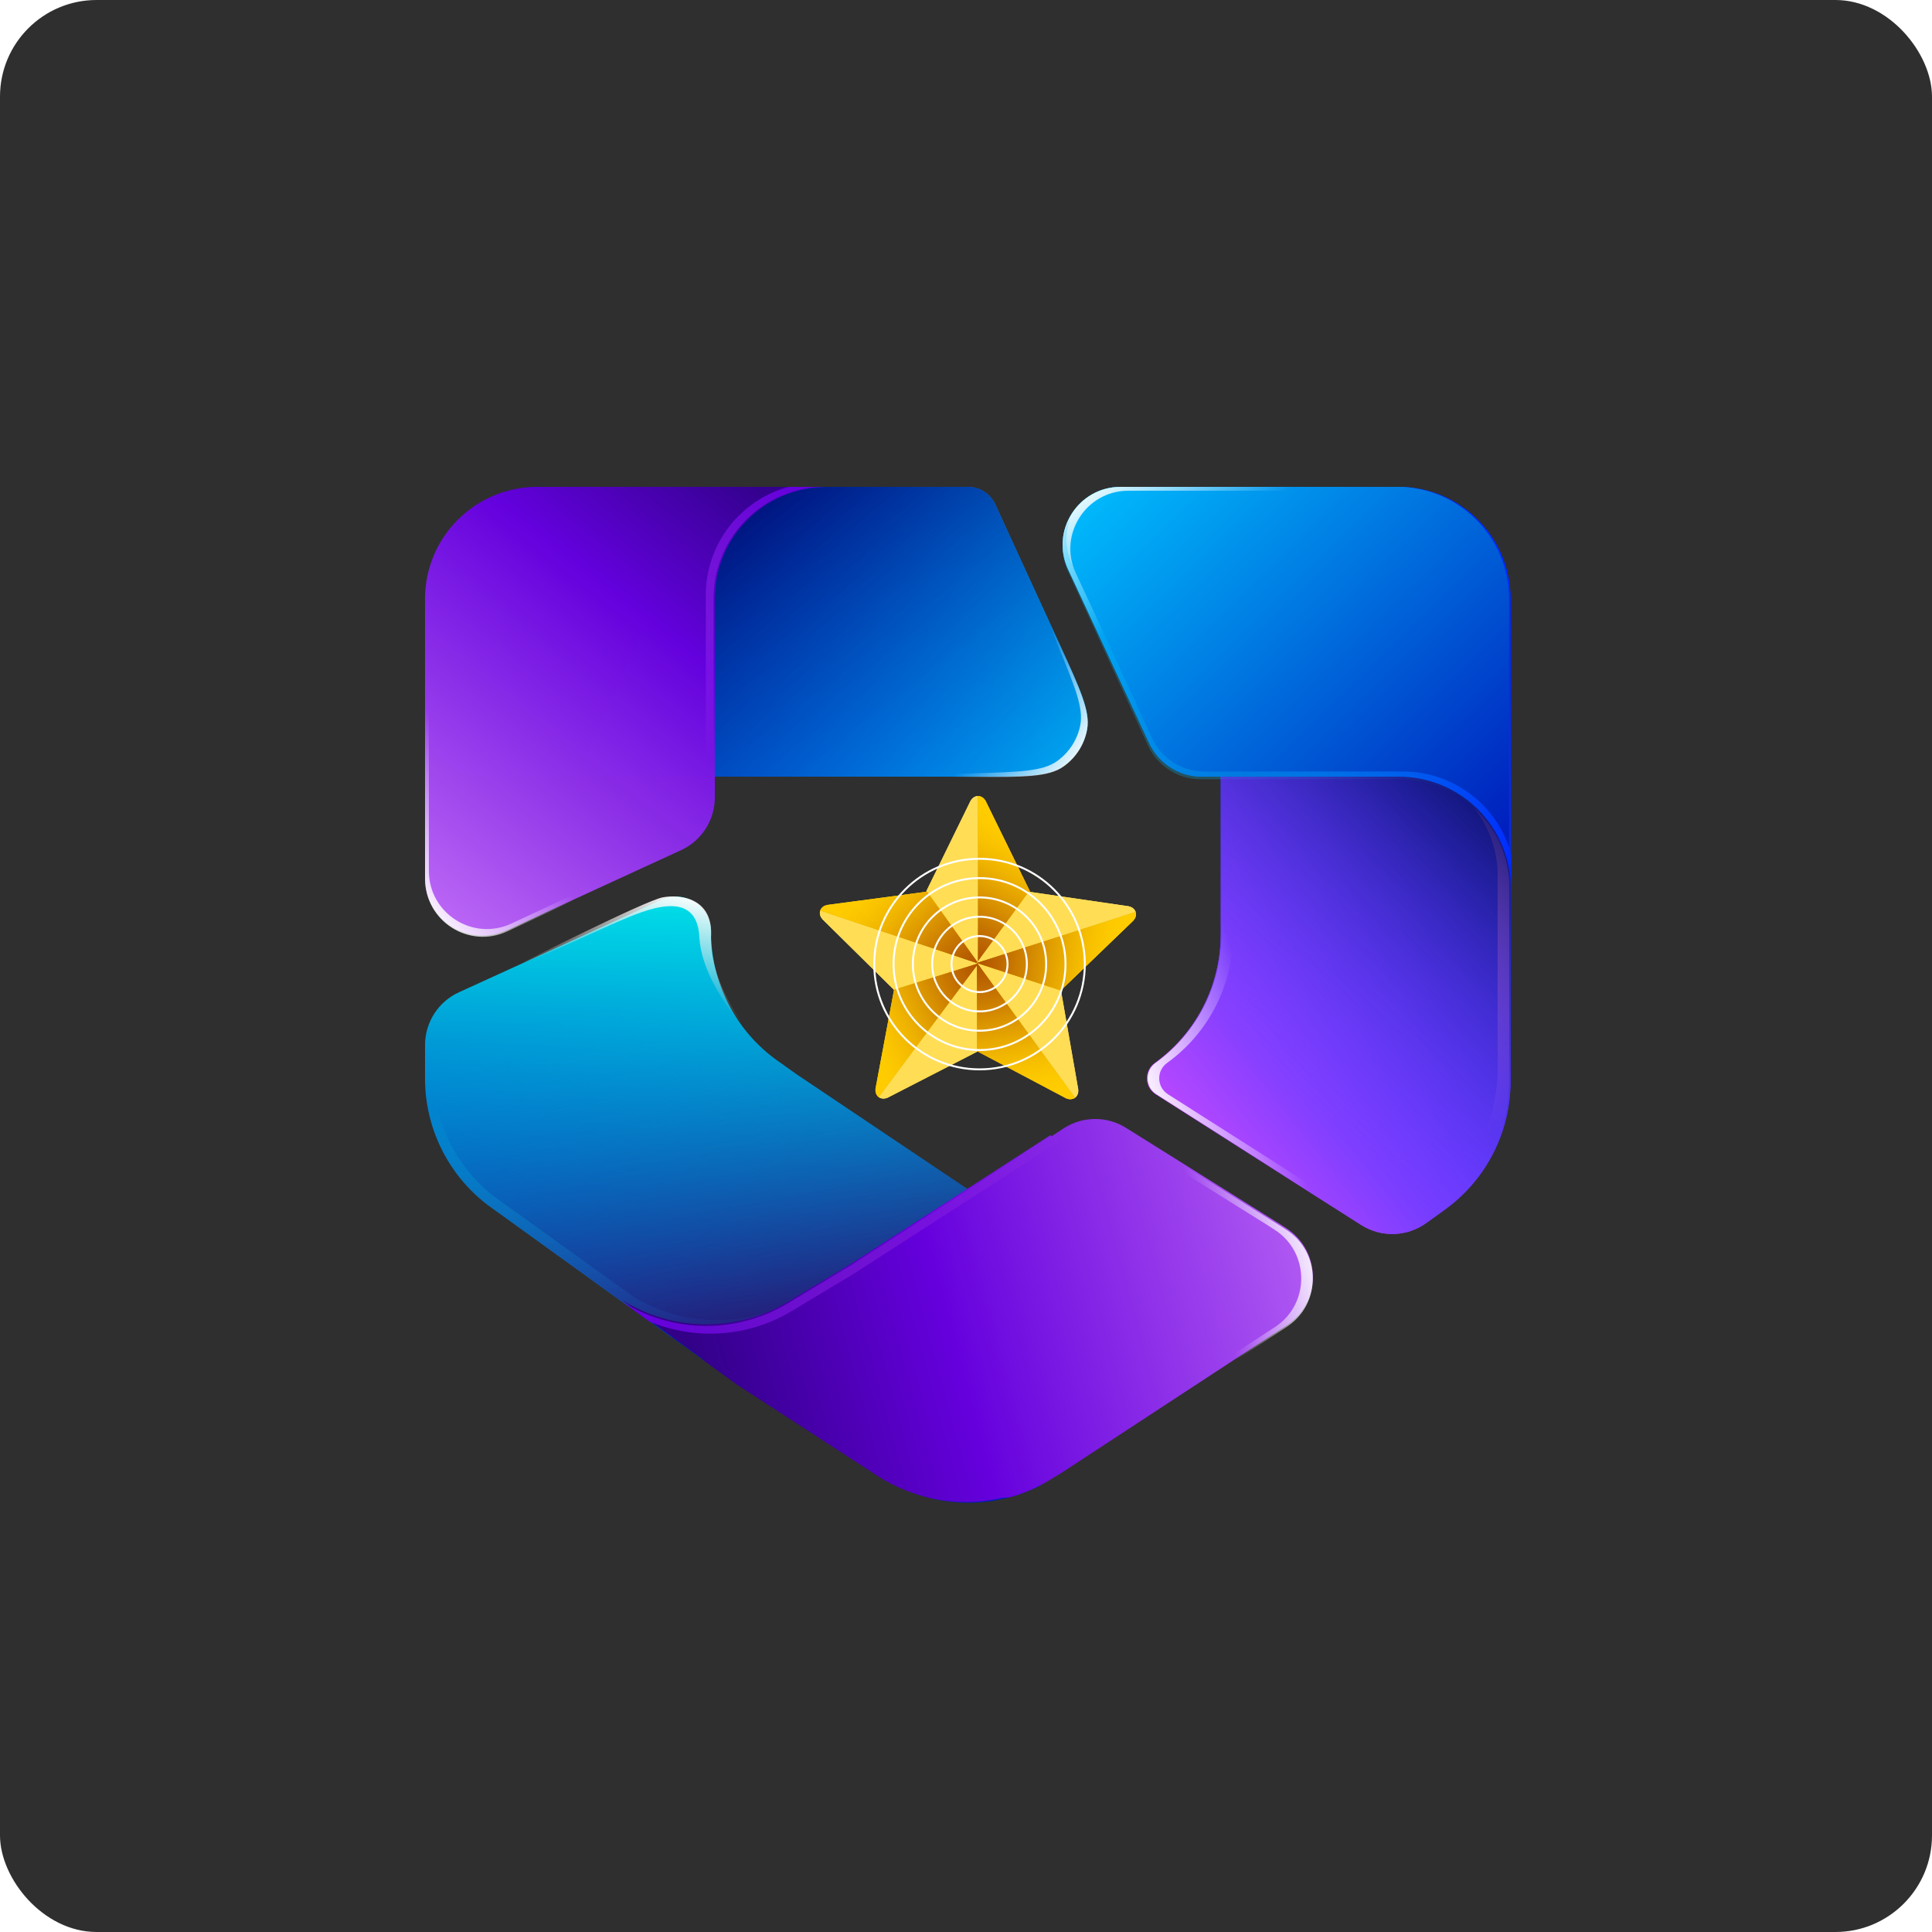 <svg width="500" height="500" viewBox="0 0 500 500" fill="none" xmlns="http://www.w3.org/2000/svg">
<rect width="500" height="500" rx="25" fill="#2F2F2F"/>
<g filter="url(#filter0_d_125_13933)">
<path fill-rule="evenodd" clip-rule="evenodd" d="M298.871 271.091C296.059 273.114 296.179 277.337 299.102 279.197L352.265 313.019C357.44 316.312 364.098 316.122 369.077 312.54L373.871 309.091C377.217 306.683 380.138 303.818 382.572 300.615C387.927 293.567 390.927 284.878 390.927 275.809V248.259V151C390.927 134.984 377.943 122 361.927 122H330.927C322.643 122 315.927 128.716 315.927 137L315.927 237.844C315.916 251.023 309.57 263.394 298.871 271.091V271.091Z" fill="url(#paint0_linear_125_13933)"/>
<path fill-rule="evenodd" clip-rule="evenodd" d="M298.871 271.091C296.059 273.114 296.179 277.337 299.102 279.197L352.265 313.019C357.44 316.312 364.098 316.122 369.077 312.54L373.871 309.091C377.217 306.683 380.138 303.818 382.572 300.615C387.927 293.567 390.927 284.878 390.927 275.809V248.259V151C390.927 134.984 377.943 122 361.927 122H330.927C322.643 122 315.927 128.716 315.927 137L315.927 237.844C315.916 251.023 309.57 263.394 298.871 271.091V271.091Z" fill="url(#paint1_linear_125_13933)"/>
<path fill-rule="evenodd" clip-rule="evenodd" d="M110 275.125V266.448C110 260.577 113.426 255.245 118.766 252.805L171.152 228.87C177.163 226.124 184 230.517 184 237.126V237.126C184 250.401 190.428 262.856 201.25 270.546L206.176 274.047L308.237 342.582C308.466 342.735 308.713 342.87 308.968 342.976V342.976C312.831 344.58 314.153 350.667 310.665 352.975L268.876 380.628C256.07 386.995 240.754 386.255 228.556 378.461L199.232 359.725L186.877 351.428L128.372 309.343L127.25 308.546C116.428 300.856 110 288.401 110 275.125Z" fill="url(#paint2_linear_125_13933)"/>
<path fill-rule="evenodd" clip-rule="evenodd" d="M140 122C123.431 122 110 135.431 110 152V172.85C110 181.392 110 185.664 111.689 188.915C113.112 191.654 115.346 193.888 118.085 195.311C121.336 197 125.608 197 134.15 197H252.308C264.98 197 271.316 197 275.189 194.29C278.429 192.023 280.642 188.568 281.348 184.677C282.192 180.026 279.544 174.27 274.248 162.758L257.59 126.542C256.316 123.774 253.547 122 250.5 122V122H140Z" fill="url(#paint3_linear_125_13933)"/>
<path fill-rule="evenodd" clip-rule="evenodd" d="M140 122L139.979 122H185H214C197.984 122 185 134.984 185 151V197L252.287 197C264.959 197 271.295 197 275.168 194.29C278.408 192.023 280.621 188.568 281.327 184.677C282.171 180.026 279.523 174.27 274.227 162.758L274.227 162.758L257.568 126.542C256.295 123.774 253.526 122 250.479 122H140Z" fill="url(#paint4_linear_125_13933)"/>
<path fill-rule="evenodd" clip-rule="evenodd" d="M218 197.122H252.308C264.98 197.122 271.316 197.122 275.189 194.412C278.429 192.145 280.642 188.69 281.348 184.799C282.192 180.148 279.544 174.392 274.249 162.88L269.244 152L273.691 162.8C278.208 173.771 280.467 179.256 279.568 183.719C278.815 187.458 276.666 190.769 273.559 192.98C269.849 195.619 263.919 195.791 252.06 196.135L218 197.122Z" fill="url(#paint5_linear_125_13933)"/>
<path fill-rule="evenodd" clip-rule="evenodd" d="M139 122C122.984 122 110 134.984 110 151V197V212V223.089C110 234.028 121.331 241.288 131.269 236.716L176.269 216.016C181.59 213.569 185 208.247 185 202.389V197V151C185 134.984 197.984 122 214 122H185H139Z" fill="url(#paint6_linear_125_13933)"/>
<path fill-rule="evenodd" clip-rule="evenodd" d="M117 235.981C120.641 237.478 124.904 237.572 128.936 235.716L173.936 215.016C179.258 212.569 182.668 207.247 182.668 201.389V196V150C182.668 136.605 191.749 125.332 204.09 122H213.668C197.651 122 184.668 134.984 184.668 151V197V202.389C184.668 208.247 181.258 213.569 175.936 216.016L130.936 236.716C126.138 238.924 121.016 238.373 117 235.981Z" fill="url(#paint7_linear_125_13933)"/>
<path fill-rule="evenodd" clip-rule="evenodd" d="M112 256V273.229C112 286.505 118.428 298.959 129.25 306.649L130.372 307.447L173.43 338.42C169.457 337.423 165.6 335.822 162 333.617L173.911 342.104H173.77L128.372 309.447L127.25 308.649C116.428 300.959 110 288.505 110 275.229V256.914L112 256ZM250.139 303.672L223.294 321.428L206.981 331.52C193.807 339.67 177.181 339.691 164 331.617L173.611 338.465C184.135 341.054 195.46 339.41 204.981 333.52L221.294 323.428L250.647 304.013L250.139 303.672Z" fill="url(#paint8_linear_125_13933)"/>
<path fill-rule="evenodd" clip-rule="evenodd" d="M301.465 122H328H328.465H361.5C377.516 122 390.5 134.984 390.5 151V197V226C390.5 209.984 377.516 197 361.5 197H328.465H328H311.018C305.19 197 299.89 193.624 297.425 188.343L276.425 143.343C271.784 133.399 279.044 122 290.018 122H301.465Z" fill="url(#paint9_linear_125_13933)"/>
<path fill-rule="evenodd" clip-rule="evenodd" d="M301.465 122H328H328.465H361.5C377.516 122 390.5 134.984 390.5 151V197V226C390.5 209.984 377.516 197 361.5 197H328.465H328H311.018C305.19 197 299.89 193.624 297.425 188.343L276.425 143.343C271.784 133.399 279.044 122 290.018 122H301.465Z" fill="url(#paint10_linear_125_13933)"/>
<path fill-rule="evenodd" clip-rule="evenodd" d="M297 276.834C297.361 277.744 298.003 278.563 298.922 279.148L352.085 312.971C356.775 315.955 362.683 316.078 367.455 313.409L373.525 309.042C376.871 306.635 379.792 303.77 382.226 300.566C387.581 293.518 390.581 284.83 390.581 275.76V248.21V223.878C390.021 215.946 386.27 208.895 380.606 204C384.575 208.594 387.127 214.446 387.581 220.878V245.21V272.76C387.581 281.83 384.581 290.518 379.226 297.566C376.792 300.77 373.871 303.635 370.525 306.042L364.455 310.409C359.683 313.078 353.775 312.955 349.085 309.971L297 276.834Z" fill="url(#paint11_linear_125_13933)"/>
<path fill-rule="evenodd" clip-rule="evenodd" d="M253.123 245.178L239.703 226.69L251.219 203.167H251.256C251.62 202.498 252.316 202.037 253.123 202.002V245.178Z" fill="#FFDD55"/>
<path fill-rule="evenodd" clip-rule="evenodd" d="M253.123 245.178L239.703 226.69L251.219 203.167H251.256C251.62 202.498 252.316 202.037 253.123 202.002V245.178Z" fill="#FFDD55"/>
<path fill-rule="evenodd" clip-rule="evenodd" d="M253.123 245.176L266.544 226.688L255.028 203.165H254.991C254.626 202.496 253.93 202.035 253.123 202V245.176Z" fill="#FFCC00"/>
<path fill-rule="evenodd" clip-rule="evenodd" d="M253.123 245.176L266.544 226.688L255.028 203.165H254.991C254.626 202.496 253.93 202.035 253.123 202V245.176Z" fill="#FFCC00"/>
<path fill-rule="evenodd" clip-rule="evenodd" d="M253.123 245.176L266.544 226.688L255.028 203.165H254.991C254.626 202.496 253.93 202.035 253.123 202V245.176Z" fill="url(#paint12_linear_125_13933)"/>
<path fill-rule="evenodd" clip-rule="evenodd" d="M253.123 245.176L266.544 226.688L255.028 203.165H254.991C254.626 202.496 253.93 202.035 253.123 202V245.176Z" fill="url(#paint13_linear_125_13933)"/>
<path fill-rule="evenodd" clip-rule="evenodd" d="M253.205 245.37L231.41 252.218L212.767 233.822L212.778 233.787C212.261 233.229 212.044 232.422 212.268 231.646L253.205 245.37Z" fill="#FFDD55"/>
<path fill-rule="evenodd" clip-rule="evenodd" d="M253.205 245.37L231.41 252.218L212.767 233.822L212.778 233.787C212.261 233.229 212.044 232.422 212.268 231.646L253.205 245.37Z" fill="#FFDD55"/>
<path fill-rule="evenodd" clip-rule="evenodd" d="M253.203 245.369L239.939 226.768L213.975 230.21L213.964 230.245C213.214 230.378 212.555 230.892 212.266 231.646L253.203 245.369Z" fill="#FFCC00"/>
<path fill-rule="evenodd" clip-rule="evenodd" d="M253.203 245.369L239.939 226.768L213.975 230.21L213.964 230.245C213.214 230.378 212.555 230.892 212.266 231.646L253.203 245.369Z" fill="#FFCC00"/>
<path fill-rule="evenodd" clip-rule="evenodd" d="M253.203 245.369L239.939 226.768L213.975 230.21L213.964 230.245C213.214 230.378 212.555 230.892 212.266 231.646L253.203 245.369Z" fill="url(#paint14_linear_125_13933)"/>
<path fill-rule="evenodd" clip-rule="evenodd" d="M253.203 245.369L239.939 226.768L213.975 230.21L213.964 230.245C213.214 230.378 212.555 230.892 212.266 231.646L253.203 245.369Z" fill="url(#paint15_linear_125_13933)"/>
<path fill-rule="evenodd" clip-rule="evenodd" d="M253.207 245.32L252.909 268.163L229.613 280.132L229.583 280.11C228.891 280.428 228.057 280.381 227.39 279.927L253.207 245.32Z" fill="#FFDD55"/>
<path fill-rule="evenodd" clip-rule="evenodd" d="M253.207 245.32L252.909 268.163L229.613 280.132L229.583 280.11C228.891 280.428 228.057 280.381 227.39 279.927L253.207 245.32Z" fill="#FFDD55"/>
<path fill-rule="evenodd" clip-rule="evenodd" d="M253.206 245.322L231.394 252.115L226.559 277.856L226.588 277.878C226.481 278.632 226.763 279.418 227.389 279.928L253.206 245.322Z" fill="#FFCC00"/>
<path fill-rule="evenodd" clip-rule="evenodd" d="M253.206 245.322L231.394 252.115L226.559 277.856L226.588 277.878C226.481 278.632 226.763 279.418 227.389 279.928L253.206 245.322Z" fill="#FFCC00"/>
<path fill-rule="evenodd" clip-rule="evenodd" d="M253.206 245.322L231.394 252.115L226.559 277.856L226.588 277.878C226.481 278.632 226.763 279.418 227.389 279.928L253.206 245.322Z" fill="url(#paint16_linear_125_13933)"/>
<path fill-rule="evenodd" clip-rule="evenodd" d="M253.206 245.322L231.394 252.115L226.559 277.856L226.588 277.878C226.481 278.632 226.763 279.418 227.389 279.928L253.206 245.322Z" fill="url(#paint17_linear_125_13933)"/>
<path fill-rule="evenodd" clip-rule="evenodd" d="M252.836 245.178L274.56 252.249L279.067 278.05L279.038 278.071C279.135 278.826 278.844 279.609 278.211 280.111L252.836 245.178Z" fill="#FFDD55"/>
<path fill-rule="evenodd" clip-rule="evenodd" d="M252.836 245.178L274.56 252.249L279.067 278.05L279.038 278.071C279.135 278.826 278.844 279.609 278.211 280.111L252.836 245.178Z" fill="#FFDD55"/>
<path fill-rule="evenodd" clip-rule="evenodd" d="M252.838 245.18L252.845 268.025L275.987 280.29L276.017 280.268C276.705 280.595 277.539 280.559 278.212 280.113L252.838 245.18Z" fill="#FFCC00"/>
<path fill-rule="evenodd" clip-rule="evenodd" d="M252.838 245.18L252.845 268.025L275.987 280.29L276.017 280.268C276.705 280.595 277.539 280.559 278.212 280.113L252.838 245.18Z" fill="#FFCC00"/>
<path fill-rule="evenodd" clip-rule="evenodd" d="M252.838 245.18L252.845 268.025L275.987 280.29L276.017 280.268C276.705 280.595 277.539 280.559 278.212 280.113L252.838 245.18Z" fill="url(#paint18_linear_125_13933)"/>
<path fill-rule="evenodd" clip-rule="evenodd" d="M252.838 245.18L252.845 268.025L275.987 280.29L276.017 280.268C276.705 280.595 277.539 280.559 278.212 280.113L252.838 245.18Z" fill="url(#paint19_linear_125_13933)"/>
<path fill-rule="evenodd" clip-rule="evenodd" d="M252.805 245.217L266.305 226.787L292.223 230.559L292.234 230.594C292.982 230.737 293.634 231.259 293.914 232.016L252.805 245.217Z" fill="#FFDD55"/>
<path fill-rule="evenodd" clip-rule="evenodd" d="M252.805 245.217L266.305 226.787L292.223 230.559L292.234 230.594C292.982 230.737 293.634 231.259 293.914 232.016L252.805 245.217Z" fill="#FFDD55"/>
<path fill-rule="evenodd" clip-rule="evenodd" d="M252.807 245.217L274.513 252.342L293.389 234.185L293.378 234.15C293.903 233.598 294.13 232.794 293.916 232.016L252.807 245.217Z" fill="#FFCC00"/>
<path fill-rule="evenodd" clip-rule="evenodd" d="M252.807 245.217L274.513 252.342L293.389 234.185L293.378 234.15C293.903 233.598 294.13 232.794 293.916 232.016L252.807 245.217Z" fill="#FFCC00"/>
<path fill-rule="evenodd" clip-rule="evenodd" d="M252.807 245.217L274.513 252.342L293.389 234.185L293.378 234.15C293.903 233.598 294.13 232.794 293.916 232.016L252.807 245.217Z" fill="url(#paint20_linear_125_13933)"/>
<path fill-rule="evenodd" clip-rule="evenodd" d="M252.807 245.217L274.513 252.342L293.389 234.185L293.378 234.15C293.903 233.598 294.13 232.794 293.916 232.016L252.807 245.217Z" fill="url(#paint21_linear_125_13933)"/>
<circle cx="253.5" cy="245.5" r="7.25" stroke="white" stroke-width="0.5"/>
<circle cx="253.5" cy="245.5" r="12.25" stroke="white" stroke-width="0.5"/>
<circle cx="253.5" cy="245.5" r="17.25" stroke="white" stroke-width="0.5"/>
<circle cx="253.5" cy="245.5" r="22.25" stroke="white" stroke-width="0.5"/>
<circle cx="253.5" cy="245.5" r="27.25" stroke="white" stroke-width="0.5"/>
<path fill-rule="evenodd" clip-rule="evenodd" d="M301.465 122H328H328.465H361.5C366.554 122 371.305 123.293 375.443 125.565C371.801 123.917 367.757 123 363.5 123H330.465H330H303.465H292.018C281.044 123 273.784 134.399 278.425 144.343L299.425 189.343C300.721 192.12 302.801 194.371 305.33 195.88C301.904 194.476 299.049 191.823 297.425 188.343L276.425 143.343C271.784 133.399 279.044 122 290.018 122H301.465Z" fill="url(#paint22_linear_125_13933)"/>
<path fill-rule="evenodd" clip-rule="evenodd" d="M110 211.978L110 185.443V184.978L110 151.943C110 146.889 111.293 142.137 113.565 138C111.917 141.642 111 145.685 111 149.943L111 182.978V183.443L111 209.978L111 221.425C111 232.399 122.399 239.658 132.343 235.017L177.343 214.017C180.12 212.721 182.371 210.641 183.88 208.112C182.476 211.538 179.823 214.393 176.343 216.017L131.343 237.017C121.399 241.658 110 234.399 110 223.425V211.978Z" fill="url(#paint23_linear_125_13933)"/>
<path fill-rule="evenodd" clip-rule="evenodd" d="M110 275.125V256.81L184 223V237.125C184 250.401 190.428 262.855 201.25 270.546L206.176 274.047L250.647 303.909L221.294 323.325L204.981 333.416C191.807 341.566 175.181 341.587 162 333.514L173.911 342H173.77L128.372 309.343L127.25 308.546C116.428 300.855 110 288.401 110 275.125Z" fill="url(#paint24_linear_125_13933)"/>
<path fill-rule="evenodd" clip-rule="evenodd" d="M259.244 383.659C260.04 383.611 260.835 383.53 261.629 383.416C265.114 382.42 268.498 380.952 271.686 379.011L274.853 377.082L324.2 344.765L332.979 339.016C342.073 333.061 342.01 319.711 332.859 313.842L330.737 312.481L291.388 287.875C286.421 284.769 280.101 284.838 275.204 288.053L272.084 290.1L271.863 289.773L220.411 322.953L203.981 332.854C190.713 340.849 174.089 340.677 161.002 332.451L181.956 347.751L181.794 347.855L190.503 354.214L227.009 377.907C229.799 379.717 232.756 381.156 235.811 382.223C243.334 384.983 251.488 385.467 259.244 383.659Z" fill="url(#paint25_linear_125_13933)"/>
<path fill-rule="evenodd" clip-rule="evenodd" d="M168.01 337.977C179.926 342.957 193.671 342.075 204.979 335.261L221.409 325.36L272.861 292.18L273.082 292.508L276.202 290.46C281.099 287.246 287.419 287.176 292.385 290.282L331.735 314.888L333.857 316.249C335.908 317.565 337.503 319.256 338.64 321.156C337.533 318.448 335.605 316.011 332.857 314.249L330.735 312.888L291.385 288.282C286.419 285.176 280.099 285.246 275.202 288.46L272.082 290.508L271.861 290.18L220.409 323.36L203.979 333.261C190.711 341.257 174.087 341.084 161 332.858L168.01 337.977Z" fill="url(#paint26_linear_125_13933)"/>
<path fill-rule="evenodd" clip-rule="evenodd" d="M277.126 130C275.629 133.641 275.535 137.904 277.39 141.936L298.09 186.936C300.538 192.258 305.86 195.668 311.718 195.668H317.107H363.107C376.502 195.668 387.775 204.749 391.107 217.09V226.668C391.107 210.651 378.123 197.668 362.107 197.668H316.107H310.718C304.86 197.668 299.538 194.258 297.09 188.936L276.39 143.936C274.183 139.138 274.734 134.016 277.126 130Z" fill="url(#paint27_linear_125_13933)"/>
<path fill-rule="evenodd" clip-rule="evenodd" d="M267 381.873C268.599 381.162 270.164 380.344 271.684 379.419L274.851 377.49L324.198 345.172L332.977 339.424C342.071 333.468 342.007 320.118 332.857 314.249L330.735 312.888L291.385 288.282C288.509 286.483 285.178 285.749 281.933 286.075C284.182 286.301 286.393 287.036 288.385 288.282L327.735 312.888L329.857 314.249C339.007 320.118 339.071 333.468 329.977 339.424L321.198 345.172L271.851 377.49L268.684 379.419C268.128 379.757 267.567 380.081 267 380.39V381.873Z" fill="url(#paint28_linear_125_13933)"/>
<path fill-rule="evenodd" clip-rule="evenodd" d="M299.268 279.197C296.345 277.337 296.225 273.114 299.037 271.091C309.736 263.394 316.082 251.023 316.093 237.844L316.093 197H362C377.319 197 389.864 208.878 390.927 223.926V248.259V275.809C390.927 284.878 387.927 293.567 382.572 300.615C380.138 303.818 377.217 306.683 373.871 309.091L367.801 313.458C363.028 316.127 357.121 316.003 352.431 313.019L299.268 279.197Z" fill="url(#paint29_linear_125_13933)"/>
<path fill-rule="evenodd" clip-rule="evenodd" d="M316.093 231V237.844C316.082 251.023 309.736 263.394 299.037 271.091C296.225 273.114 296.345 277.337 299.268 279.197L352.431 313.019C355.334 314.866 358.704 315.617 361.982 315.289C359.698 315.059 357.451 314.305 355.431 313.019L302.268 279.197C299.345 277.337 299.225 273.114 302.037 271.091C312.736 263.394 319.082 251.023 319.093 237.844V231H316.093Z" fill="url(#paint30_linear_125_13933)"/>
<path d="M171.5 228.234C167 229.067 135 245.234 135 245.234C140.833 243.401 154.4 236.9 160 234.5C167 231.5 180.5 225.5 181 238.734C182 253.5 199 268.734 197.5 267.234C196 265.734 184 253.234 184 238.734C184.8 228.334 176 227.401 171.5 228.234Z" fill="url(#paint31_linear_125_13933)"/>
</g>
<defs>
<filter id="filter0_d_125_13933" x="106" y="122" width="289.107" height="270.911" filterUnits="userSpaceOnUse" color-interpolation-filters="sRGB">
<feFlood flood-opacity="0" result="BackgroundImageFix"/>
<feColorMatrix in="SourceAlpha" type="matrix" values="0 0 0 0 0 0 0 0 0 0 0 0 0 0 0 0 0 0 127 0" result="hardAlpha"/>
<feOffset dy="4"/>
<feGaussianBlur stdDeviation="2"/>
<feComposite in2="hardAlpha" operator="out"/>
<feColorMatrix type="matrix" values="0 0 0 0 0 0 0 0 0 0 0 0 0 0 0 0 0 0 0.25 0"/>
<feBlend mode="normal" in2="BackgroundImageFix" result="effect1_dropShadow_125_13933"/>
<feBlend mode="normal" in="SourceGraphic" in2="effect1_dropShadow_125_13933" result="shape"/>
</filter>
<linearGradient id="paint0_linear_125_13933" x1="382.35" y1="224.355" x2="299.607" y2="290.318" gradientUnits="userSpaceOnUse">
<stop stop-color="#0029FF"/>
<stop offset="1" stop-color="#C54AFF"/>
</linearGradient>
<linearGradient id="paint1_linear_125_13933" x1="382.35" y1="224.355" x2="299.607" y2="290.318" gradientUnits="userSpaceOnUse">
<stop stop-color="#0029FF"/>
<stop offset="1" stop-color="#C54AFF"/>
</linearGradient>
<linearGradient id="paint2_linear_125_13933" x1="195.867" y1="338.976" x2="199.528" y2="210.987" gradientUnits="userSpaceOnUse">
<stop stop-color="#001DB7"/>
<stop offset="1" stop-color="#00FFF0"/>
</linearGradient>
<linearGradient id="paint3_linear_125_13933" x1="170.5" y1="147" x2="286.585" y2="200.094" gradientUnits="userSpaceOnUse">
<stop stop-color="#0029FF"/>
<stop offset="1" stop-color="#00C2FF"/>
</linearGradient>
<linearGradient id="paint4_linear_125_13933" x1="150" y1="163" x2="248.875" y2="287.828" gradientUnits="userSpaceOnUse">
<stop stop-color="#00147F"/>
<stop offset="1" stop-color="#00C2FF" stop-opacity="0"/>
</linearGradient>
<linearGradient id="paint5_linear_125_13933" x1="280" y1="194" x2="258" y2="179.5" gradientUnits="userSpaceOnUse">
<stop stop-color="white"/>
<stop offset="1" stop-color="white" stop-opacity="0"/>
</linearGradient>
<linearGradient id="paint6_linear_125_13933" x1="209" y1="132.5" x2="103.741" y2="265.797" gradientUnits="userSpaceOnUse">
<stop stop-color="#35008C" stop-opacity="0.98"/>
<stop offset="0.261" stop-color="#6500DD" stop-opacity="0.986"/>
<stop offset="1" stop-color="#D98AFF"/>
</linearGradient>
<linearGradient id="paint7_linear_125_13933" x1="182" y1="115.5" x2="165" y2="187.5" gradientUnits="userSpaceOnUse">
<stop stop-color="#6500DD"/>
<stop offset="1" stop-color="#C54AFF" stop-opacity="0"/>
</linearGradient>
<linearGradient id="paint8_linear_125_13933" x1="185" y1="353.104" x2="150.5" y2="266.603" gradientUnits="userSpaceOnUse">
<stop stop-color="#0029FF"/>
<stop offset="1" stop-color="#00FFF0" stop-opacity="0"/>
</linearGradient>
<linearGradient id="paint9_linear_125_13933" x1="390.5" y1="212" x2="288.5" y2="107.5" gradientUnits="userSpaceOnUse">
<stop stop-color="#001EBD"/>
<stop offset="1" stop-color="#00C2FF"/>
</linearGradient>
<linearGradient id="paint10_linear_125_13933" x1="390.5" y1="212" x2="288.5" y2="107.5" gradientUnits="userSpaceOnUse">
<stop stop-color="#001EBD"/>
<stop offset="1" stop-color="#00C2FF"/>
</linearGradient>
<linearGradient id="paint11_linear_125_13933" x1="384.5" y1="204" x2="376.5" y2="288" gradientUnits="userSpaceOnUse">
<stop stop-color="#D98AFF"/>
<stop offset="1" stop-color="#D98AFF" stop-opacity="0"/>
</linearGradient>
<linearGradient id="paint12_linear_125_13933" x1="253.123" y1="244.498" x2="269.753" y2="212.6" gradientUnits="userSpaceOnUse">
<stop stop-color="#B15500"/>
<stop offset="1" stop-color="#FFCC00" stop-opacity="0"/>
</linearGradient>
<linearGradient id="paint13_linear_125_13933" x1="253.123" y1="244.498" x2="269.753" y2="212.6" gradientUnits="userSpaceOnUse">
<stop stop-color="#B15500"/>
<stop offset="1" stop-color="#FFCC00" stop-opacity="0"/>
</linearGradient>
<linearGradient id="paint14_linear_125_13933" x1="252.559" y1="245.153" x2="227.602" y2="219.248" gradientUnits="userSpaceOnUse">
<stop stop-color="#B15500"/>
<stop offset="1" stop-color="#FFCC00" stop-opacity="0"/>
</linearGradient>
<linearGradient id="paint15_linear_125_13933" x1="252.559" y1="245.153" x2="227.602" y2="219.248" gradientUnits="userSpaceOnUse">
<stop stop-color="#B15500"/>
<stop offset="1" stop-color="#FFCC00" stop-opacity="0"/>
</linearGradient>
<linearGradient id="paint16_linear_125_13933" x1="252.8" y1="245.866" x2="220.398" y2="261.489" gradientUnits="userSpaceOnUse">
<stop stop-color="#B15500"/>
<stop offset="1" stop-color="#FFCC00" stop-opacity="0"/>
</linearGradient>
<linearGradient id="paint17_linear_125_13933" x1="252.8" y1="245.866" x2="220.398" y2="261.489" gradientUnits="userSpaceOnUse">
<stop stop-color="#B15500"/>
<stop offset="1" stop-color="#FFCC00" stop-opacity="0"/>
</linearGradient>
<linearGradient id="paint18_linear_125_13933" x1="253.237" y1="245.729" x2="258.528" y2="281.31" gradientUnits="userSpaceOnUse">
<stop stop-color="#B15500"/>
<stop offset="1" stop-color="#FFCC00" stop-opacity="0"/>
</linearGradient>
<linearGradient id="paint19_linear_125_13933" x1="253.237" y1="245.729" x2="258.528" y2="281.31" gradientUnits="userSpaceOnUse">
<stop stop-color="#B15500"/>
<stop offset="1" stop-color="#FFCC00" stop-opacity="0"/>
</linearGradient>
<linearGradient id="paint20_linear_125_13933" x1="253.454" y1="245.009" x2="288.908" y2="251.09" gradientUnits="userSpaceOnUse">
<stop stop-color="#B15500"/>
<stop offset="1" stop-color="#FFCC00" stop-opacity="0"/>
</linearGradient>
<linearGradient id="paint21_linear_125_13933" x1="253.454" y1="245.009" x2="288.908" y2="251.09" gradientUnits="userSpaceOnUse">
<stop stop-color="#B15500"/>
<stop offset="1" stop-color="#FFCC00" stop-opacity="0"/>
</linearGradient>
<linearGradient id="paint22_linear_125_13933" x1="272.5" y1="127" x2="293.5" y2="154" gradientUnits="userSpaceOnUse">
<stop stop-color="white"/>
<stop offset="1" stop-color="white" stop-opacity="0"/>
</linearGradient>
<linearGradient id="paint23_linear_125_13933" x1="115" y1="240.943" x2="142" y2="219.943" gradientUnits="userSpaceOnUse">
<stop stop-color="white"/>
<stop offset="1" stop-color="white" stop-opacity="0"/>
</linearGradient>
<linearGradient id="paint24_linear_125_13933" x1="185" y1="353" x2="166" y2="255.5" gradientUnits="userSpaceOnUse">
<stop stop-color="#2F0660"/>
<stop offset="1" stop-color="#00C6E1" stop-opacity="0"/>
</linearGradient>
<linearGradient id="paint25_linear_125_13933" x1="181.5" y1="357.5" x2="386" y2="302.5" gradientUnits="userSpaceOnUse">
<stop stop-color="#330086" stop-opacity="0.98"/>
<stop offset="0.311" stop-color="#6500DD"/>
<stop offset="1" stop-color="#D98AFF"/>
</linearGradient>
<linearGradient id="paint26_linear_125_13933" x1="168.5" y1="345.727" x2="286" y2="327.227" gradientUnits="userSpaceOnUse">
<stop stop-color="#6500DD"/>
<stop offset="1" stop-color="#AE43E0" stop-opacity="0"/>
</linearGradient>
<linearGradient id="paint27_linear_125_13933" x1="397.607" y1="195" x2="325.607" y2="178" gradientUnits="userSpaceOnUse">
<stop stop-color="#0029FF"/>
<stop offset="1" stop-color="#00C2FF" stop-opacity="0.24"/>
</linearGradient>
<linearGradient id="paint28_linear_125_13933" x1="344.5" y1="326.227" x2="316" y2="334" gradientUnits="userSpaceOnUse">
<stop stop-color="white"/>
<stop offset="1" stop-color="white" stop-opacity="0"/>
</linearGradient>
<linearGradient id="paint29_linear_125_13933" x1="395" y1="203.5" x2="328.5" y2="272" gradientUnits="userSpaceOnUse">
<stop stop-color="#000F5F"/>
<stop offset="1" stop-color="#C54AFF" stop-opacity="0"/>
</linearGradient>
<linearGradient id="paint30_linear_125_13933" x1="293" y1="273" x2="325.5" y2="262.5" gradientUnits="userSpaceOnUse">
<stop stop-color="white"/>
<stop offset="1" stop-color="white" stop-opacity="0"/>
</linearGradient>
<linearGradient id="paint31_linear_125_13933" x1="179.5" y1="228" x2="173" y2="256.5" gradientUnits="userSpaceOnUse">
<stop stop-color="white"/>
<stop offset="1" stop-color="#D9D9D9" stop-opacity="0"/>
</linearGradient>
</defs>
</svg>
